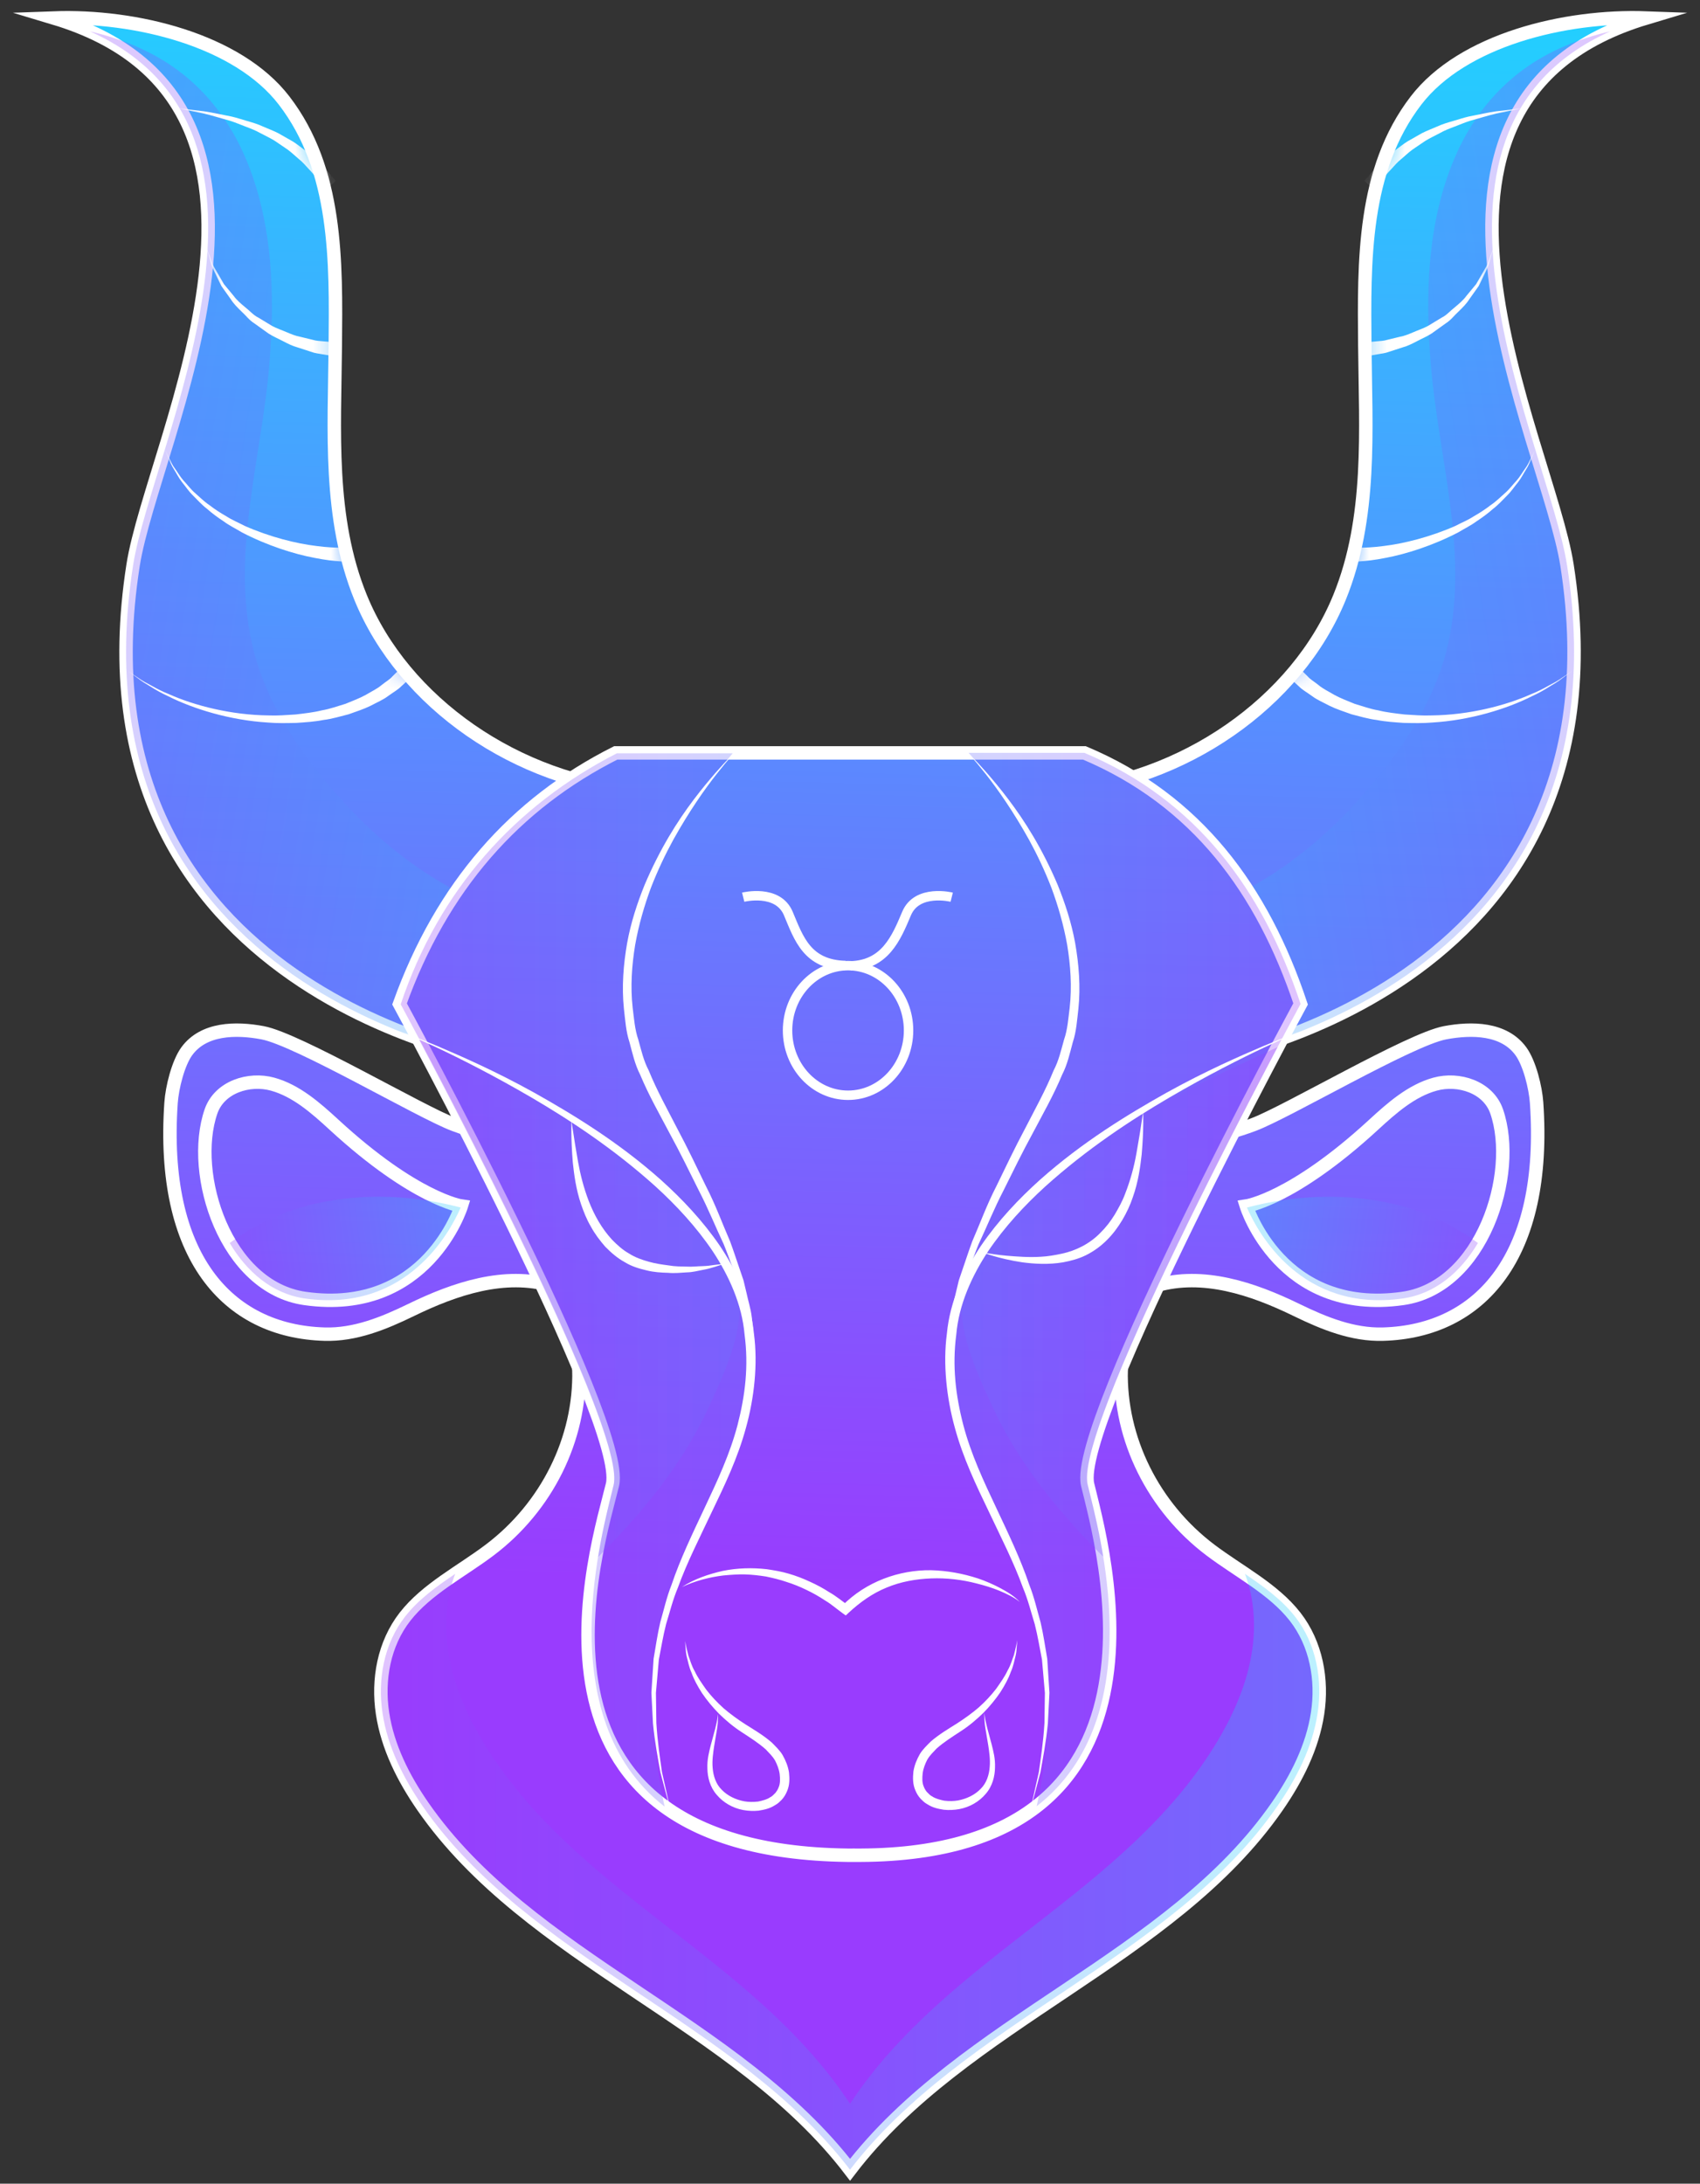<svg width="95" height="122" viewBox="0 0 95 122" fill="none" xmlns="http://www.w3.org/2000/svg">
<rect x="0" y="0" width="95" height="122" fill="#333333" stroke="none"/>
<path d="M73.63 95.722C73.346 97.594 72.467 99.346 71.374 100.922C65.454 109.466 53.831 112.95 47.503 121.222C41.174 112.95 29.555 109.466 23.631 100.922C22.539 99.346 21.659 97.595 21.376 95.722C21.092 93.846 21.452 91.835 22.636 90.32C23.85 88.767 25.771 87.801 27.361 86.601C30.547 84.198 32.448 80.401 32.351 76.511L47.502 75.997L62.653 76.511C62.555 80.401 64.457 84.199 67.643 86.601C69.233 87.801 71.156 88.767 72.37 90.32C73.554 91.835 73.917 93.847 73.63 95.722Z" fill="url(#paint0_linear_12_3549)" stroke="white" stroke-width="0.75" stroke-miterlimit="10"/>
<path opacity="0.3" d="M73.63 95.72C73.348 97.595 72.467 99.344 71.372 100.925C65.454 109.466 53.832 112.949 47.501 121.22C41.176 112.948 29.553 109.466 23.63 100.925C22.542 99.344 21.659 97.596 21.378 95.72C21.09 93.846 21.453 91.836 22.635 90.322C23.379 89.363 24.393 88.633 25.437 87.931C24.949 89.203 24.83 90.657 25.012 92.037C25.256 93.912 26.013 95.66 26.951 97.241C32.049 105.781 42.052 109.264 47.501 117.537C52.949 109.265 62.958 105.781 68.057 97.241C68.995 95.66 69.752 93.912 69.996 92.037C70.177 90.657 70.059 89.204 69.57 87.931C70.608 88.634 71.628 89.364 72.373 90.322C73.555 91.835 73.918 93.844 73.63 95.72Z" fill="url(#paint1_linear_12_3549)"/>
<path d="M30.997 63.049C29.267 63.975 27.207 63.511 25.381 62.83C23.52 62.136 16.646 58.069 14.675 57.699C13.174 57.416 11.378 57.445 10.439 58.731C9.952 59.399 9.617 60.766 9.559 61.611C8.971 70.143 12.665 74.379 18.139 74.538C19.832 74.588 21.437 73.936 22.979 73.185C25.437 71.987 28.205 71.065 30.811 71.822C32.172 70.161 32.394 67.775 32.169 65.578C32.062 64.55 31.712 63.743 30.997 63.049Z" fill="url(#paint2_linear_12_3549)" stroke="white" stroke-width="0.75" stroke-miterlimit="10"/>
<path d="M18.676 62.847C17.644 61.897 16.549 60.932 15.231 60.57C13.913 60.208 12.263 60.728 11.791 62.095C10.583 65.591 12.605 71.917 17.046 72.544C23.873 73.509 25.781 67.38 25.781 67.38C25.781 67.38 23.192 67.002 18.676 62.847Z" fill="url(#paint3_linear_12_3549)" stroke="white" stroke-width="0.75" stroke-miterlimit="10"/>
<path opacity="0.3" d="M17.806 67.207C20.437 66.645 23.184 66.792 25.744 67.464C25.128 68.885 22.7 73.344 17.044 72.545C15.208 72.286 13.787 71.05 12.836 69.446C14.328 68.351 16.018 67.589 17.806 67.207Z" fill="url(#paint4_linear_12_3549)"/>
<path d="M59.199 44.224C66.109 43.667 72.463 39.262 74.86 33.366C76.665 28.929 76.313 24.053 76.269 19.325C76.225 14.596 76.147 9.496 79.131 5.615C81.73 2.233 87.447 0.836 92.006 1.004C76.423 5.68 86.476 24.577 87.57 31.585C91.322 55.605 66.913 59.298 66.913 59.298C62.484 59.938 55.084 49.67 59.199 44.224Z" fill="url(#paint5_linear_12_3549)" stroke="white" stroke-width="0.75" stroke-miterlimit="10"/>
<path opacity="0.3" d="M89.982 1.751C88.214 2.165 86.536 2.847 85.1 3.903C83.35 5.189 82.099 6.924 81.291 8.817C79.736 12.459 79.643 16.534 79.958 20.381C80.391 25.662 82.186 31.147 80.813 36.426C80.204 38.765 78.953 40.912 77.438 42.869C75.845 44.926 74.011 46.812 71.817 48.36C68.092 50.99 63.687 52.244 59.075 52.56C60.83 56.422 64.364 59.667 66.914 59.299C66.914 59.299 91.323 55.605 87.571 31.586C86.527 24.904 77.345 7.423 89.982 1.751Z" fill="url(#paint6_linear_12_3549)"/>
<mask id="mask0_12_3549" style="mask-type:luminance" maskUnits="userSpaceOnUse" x="58" y="0" width="35" height="60">
<path d="M59.199 44.224C66.109 43.667 72.463 39.262 74.86 33.366C76.665 28.929 76.313 24.053 76.269 19.325C76.225 14.596 76.147 9.496 79.131 5.615C81.73 2.233 87.447 0.836 92.006 1.004C76.423 5.68 86.476 24.577 87.57 31.585C91.322 55.605 66.913 59.298 66.913 59.298C63.443 60.746 55.084 49.67 59.199 44.224Z" fill="white"/>
</mask>
<g mask="url(#mask0_12_3549)">
<path d="M72.545 37.262C72.545 37.262 72.736 37.451 73.07 37.783C73.234 37.971 73.45 38.086 73.689 38.279C73.916 38.476 74.239 38.627 74.566 38.822C74.9 39.008 75.29 39.153 75.695 39.32C76.116 39.443 76.552 39.609 77.026 39.688C77.493 39.805 77.987 39.857 78.489 39.917C78.992 39.949 79.508 39.991 80.022 39.969C82.087 39.945 84.132 39.424 85.567 38.781C85.932 38.636 86.254 38.471 86.534 38.311C86.819 38.161 87.065 38.027 87.254 37.889C87.641 37.632 87.862 37.484 87.862 37.484C87.862 37.484 87.647 37.643 87.271 37.918C87.087 38.065 86.846 38.212 86.567 38.375C86.292 38.55 85.975 38.731 85.613 38.895C84.194 39.612 82.147 40.242 80.036 40.367C79.511 40.414 78.981 40.398 78.461 40.389C77.941 40.353 77.427 40.322 76.936 40.225C76.439 40.166 75.974 40.016 75.526 39.907C75.09 39.75 74.669 39.616 74.302 39.434C73.938 39.24 73.594 39.099 73.311 38.882C73.033 38.681 72.75 38.521 72.595 38.355C72.247 38.039 72.048 37.859 72.048 37.859L72.545 37.262Z" fill="white"/>
<path d="M75.458 30.573C75.458 30.573 75.661 30.596 75.976 30.598C76.279 30.599 76.755 30.582 77.314 30.506C78.439 30.373 79.93 30.002 81.336 29.38C81.675 29.2 82.036 29.057 82.354 28.848C82.685 28.659 83.001 28.456 83.289 28.231C83.594 28.028 83.845 27.775 84.099 27.552C84.355 27.331 84.545 27.066 84.749 26.851C84.946 26.627 85.08 26.382 85.224 26.185C85.372 25.989 85.456 25.788 85.537 25.631C85.696 25.312 85.786 25.13 85.786 25.13C85.786 25.13 85.706 25.317 85.566 25.646C85.494 25.809 85.42 26.017 85.283 26.224C85.15 26.432 85.026 26.69 84.84 26.93C84.646 27.161 84.466 27.445 84.218 27.687C83.973 27.931 83.728 28.208 83.43 28.434C83.147 28.685 82.835 28.914 82.507 29.129C82.19 29.366 81.832 29.535 81.491 29.743C80.084 30.476 78.571 30.959 77.408 31.173C76.826 31.29 76.339 31.343 75.968 31.364C75.61 31.383 75.427 31.372 75.427 31.372L75.458 30.573Z" fill="white"/>
<path d="M76.013 19.151C76.013 19.151 76.167 19.137 76.436 19.114C76.57 19.102 76.734 19.088 76.921 19.071C77.107 19.05 77.328 19.05 77.534 18.984C77.748 18.933 77.981 18.876 78.226 18.816C78.477 18.773 78.729 18.668 78.991 18.557C79.25 18.442 79.533 18.353 79.796 18.211C80.054 18.055 80.316 17.896 80.578 17.738C80.829 17.621 81.062 17.349 81.302 17.165C81.543 16.963 81.778 16.765 81.948 16.528C82.136 16.302 82.318 16.082 82.49 15.875C82.628 15.636 82.758 15.41 82.879 15.202C83.001 14.993 83.119 14.804 83.172 14.611C83.239 14.424 83.298 14.261 83.347 14.127C83.445 13.856 83.5 13.703 83.5 13.703C83.5 13.703 83.456 13.861 83.378 14.138C83.338 14.277 83.291 14.446 83.236 14.64C83.195 14.841 83.09 15.04 82.982 15.262C82.874 15.485 82.757 15.726 82.633 15.981C82.469 16.212 82.296 16.455 82.116 16.707C81.946 16.976 81.725 17.194 81.501 17.411C81.262 17.625 81.092 17.877 80.79 18.067C80.527 18.256 80.264 18.444 80.005 18.63C79.738 18.803 79.45 18.921 79.184 19.063C78.916 19.203 78.655 19.335 78.383 19.407C78.116 19.494 77.864 19.575 77.632 19.651C77.396 19.741 77.189 19.756 77.002 19.791C76.816 19.823 76.654 19.85 76.521 19.874C76.254 19.919 76.102 19.945 76.102 19.945L76.013 19.151Z" fill="white"/>
<path d="M76.243 10.101C76.243 10.101 76.348 9.981 76.531 9.772C76.709 9.562 76.969 9.26 77.346 8.925C77.526 8.754 77.718 8.564 77.948 8.408C78.174 8.247 78.4 8.057 78.655 7.899C78.915 7.751 79.183 7.598 79.456 7.443C79.733 7.301 80.03 7.194 80.317 7.067C80.603 6.933 80.903 6.847 81.196 6.762C81.49 6.679 81.776 6.58 82.058 6.515C82.627 6.407 83.153 6.282 83.609 6.219C84.522 6.109 85.131 6.036 85.131 6.036C85.131 6.036 84.53 6.158 83.629 6.342C83.181 6.443 82.669 6.609 82.118 6.76C81.845 6.847 81.573 6.967 81.291 7.072C81.01 7.178 80.726 7.285 80.459 7.438C80.19 7.583 79.913 7.708 79.658 7.865C79.41 8.033 79.166 8.199 78.93 8.359C78.7 8.527 78.501 8.724 78.301 8.891C78.095 9.053 77.935 9.241 77.783 9.409C77.472 9.726 77.234 10.045 77.068 10.275C76.9 10.498 76.804 10.626 76.804 10.626L76.243 10.101Z" fill="white"/>
</g>
<path d="M35.807 44.224C28.897 43.667 22.543 39.262 20.146 33.366C18.342 28.929 18.694 24.053 18.737 19.325C18.781 14.596 18.858 9.496 15.875 5.615C13.276 2.233 7.558 0.836 3 1.004C18.584 5.68 8.531 24.577 7.436 31.585C3.684 55.605 28.093 59.298 28.093 59.298C32.523 59.938 39.923 49.67 35.807 44.224Z" fill="url(#paint7_linear_12_3549)" stroke="white" stroke-width="0.75" stroke-miterlimit="10"/>
<path opacity="0.3" d="M5.025 1.751C6.793 2.165 8.471 2.847 9.907 3.903C11.657 5.189 12.908 6.924 13.716 8.817C15.271 12.459 15.364 16.534 15.049 20.381C14.617 25.662 12.821 31.147 14.194 36.426C14.802 38.765 16.054 40.912 17.57 42.869C19.163 44.926 20.997 46.812 23.191 48.36C26.916 50.99 31.321 52.244 35.933 52.56C34.178 56.422 30.644 59.667 28.094 59.299C28.094 59.299 3.685 55.605 7.437 31.586C8.48 24.904 17.662 7.423 5.025 1.751Z" fill="url(#paint8_linear_12_3549)"/>
<mask id="mask1_12_3549" style="mask-type:luminance" maskUnits="userSpaceOnUse" x="3" y="0" width="34" height="60">
<path d="M35.807 44.224C28.897 43.667 22.543 39.262 20.146 33.366C18.342 28.929 18.694 24.053 18.737 19.325C18.781 14.596 18.858 9.496 15.875 5.615C13.276 2.233 7.558 0.836 3 1.004C18.584 5.68 8.531 24.577 7.436 31.585C3.684 55.605 28.093 59.298 28.093 59.298C31.564 60.746 39.923 49.67 35.807 44.224Z" fill="white"/>
</mask>
<g mask="url(#mask1_12_3549)">
<path d="M22.958 37.859C22.958 37.859 22.759 38.039 22.411 38.355C22.255 38.521 21.973 38.681 21.695 38.882C21.413 39.099 21.069 39.239 20.704 39.434C20.337 39.616 19.916 39.751 19.48 39.907C19.032 40.017 18.567 40.166 18.07 40.225C17.579 40.323 17.065 40.353 16.545 40.389C16.025 40.398 15.496 40.415 14.97 40.367C12.859 40.24 10.812 39.611 9.393 38.895C9.031 38.73 8.714 38.549 8.439 38.375C8.16 38.212 7.919 38.065 7.735 37.918C7.359 37.642 7.144 37.484 7.144 37.484C7.144 37.484 7.365 37.632 7.752 37.889C7.941 38.026 8.187 38.161 8.472 38.311C8.752 38.471 9.074 38.636 9.439 38.781C10.874 39.425 12.92 39.945 14.984 39.969C15.498 39.991 16.014 39.949 16.517 39.917C17.019 39.857 17.513 39.805 17.98 39.688C18.454 39.609 18.89 39.443 19.311 39.32C19.716 39.153 20.106 39.008 20.44 38.822C20.767 38.627 21.091 38.476 21.317 38.279C21.556 38.086 21.773 37.971 21.936 37.783C22.271 37.451 22.461 37.262 22.461 37.262L22.958 37.859Z" fill="white"/>
<path d="M19.578 31.371C19.578 31.371 19.396 31.382 19.037 31.363C18.666 31.342 18.179 31.29 17.597 31.172C16.433 30.958 14.92 30.475 13.514 29.742C13.174 29.534 12.815 29.364 12.498 29.128C12.169 28.913 11.858 28.684 11.575 28.433C11.277 28.207 11.032 27.929 10.787 27.686C10.539 27.444 10.359 27.16 10.165 26.929C9.979 26.689 9.855 26.431 9.722 26.223C9.584 26.018 9.511 25.809 9.439 25.645C9.299 25.316 9.219 25.129 9.219 25.129C9.219 25.129 9.309 25.311 9.468 25.63C9.549 25.787 9.632 25.988 9.781 26.184C9.925 26.381 10.059 26.626 10.256 26.85C10.461 27.066 10.65 27.33 10.906 27.551C11.16 27.774 11.411 28.027 11.716 28.23C12.004 28.455 12.32 28.658 12.651 28.846C12.97 29.055 13.331 29.199 13.67 29.379C15.076 30.001 16.567 30.373 17.692 30.505C18.252 30.581 18.728 30.599 19.03 30.597C19.346 30.595 19.548 30.572 19.548 30.572L19.578 31.371Z" fill="white"/>
<path d="M18.904 19.945C18.904 19.945 18.752 19.919 18.485 19.874C18.352 19.851 18.19 19.823 18.004 19.791C17.817 19.756 17.611 19.741 17.374 19.651C17.142 19.576 16.889 19.494 16.622 19.407C16.35 19.335 16.089 19.203 15.821 19.063C15.554 18.921 15.266 18.803 15 18.63C14.741 18.444 14.478 18.256 14.215 18.067C13.913 17.878 13.743 17.625 13.504 17.411C13.279 17.193 13.059 16.976 12.889 16.707C12.71 16.455 12.537 16.212 12.372 15.981C12.249 15.725 12.131 15.484 12.023 15.261C11.915 15.039 11.81 14.84 11.769 14.639C11.714 14.445 11.666 14.277 11.627 14.138C11.549 13.861 11.504 13.703 11.504 13.703C11.504 13.703 11.56 13.857 11.657 14.127C11.705 14.261 11.764 14.424 11.832 14.611C11.885 14.805 12.003 14.993 12.126 15.202C12.246 15.41 12.376 15.636 12.514 15.875C12.686 16.082 12.868 16.301 13.056 16.528C13.226 16.765 13.46 16.965 13.702 17.165C13.941 17.348 14.174 17.621 14.426 17.738C14.688 17.897 14.95 18.055 15.208 18.211C15.471 18.354 15.754 18.443 16.013 18.557C16.275 18.668 16.527 18.773 16.778 18.816C17.024 18.876 17.256 18.932 17.47 18.984C17.676 19.05 17.897 19.05 18.083 19.071C18.271 19.087 18.434 19.102 18.568 19.114C18.838 19.137 18.991 19.151 18.991 19.151L18.904 19.945Z" fill="white"/>
<path d="M18.201 10.626C18.201 10.626 18.105 10.497 17.937 10.274C17.771 10.045 17.533 9.725 17.222 9.408C17.07 9.24 16.909 9.053 16.704 8.89C16.504 8.723 16.305 8.526 16.075 8.358C15.839 8.197 15.595 8.032 15.347 7.863C15.093 7.706 14.815 7.58 14.546 7.436C14.279 7.283 13.995 7.176 13.714 7.07C13.433 6.965 13.16 6.845 12.887 6.758C12.336 6.607 11.824 6.441 11.376 6.34C10.475 6.157 9.875 6.034 9.875 6.034C9.875 6.034 10.484 6.107 11.397 6.217C11.853 6.282 12.379 6.406 12.948 6.513C13.231 6.577 13.516 6.677 13.81 6.76C14.104 6.845 14.404 6.931 14.69 7.066C14.977 7.193 15.274 7.299 15.551 7.442C15.824 7.596 16.093 7.751 16.352 7.897C16.607 8.055 16.833 8.245 17.059 8.407C17.289 8.563 17.48 8.752 17.661 8.923C18.039 9.258 18.298 9.56 18.476 9.77C18.659 9.979 18.764 10.099 18.764 10.099L18.201 10.626Z" fill="white"/>
</g>
<path d="M64.43 63.049C66.16 63.975 68.219 63.511 70.046 62.83C71.907 62.136 78.781 58.069 80.753 57.699C82.254 57.416 84.05 57.445 84.989 58.731C85.477 59.399 85.811 60.766 85.869 61.611C86.457 70.143 82.763 74.379 77.289 74.538C75.596 74.588 73.991 73.936 72.449 73.185C69.991 71.987 67.223 71.065 64.617 71.822C63.255 70.161 63.033 67.775 63.259 65.578C63.365 64.55 63.714 63.743 64.43 63.049Z" fill="url(#paint9_linear_12_3549)" stroke="white" stroke-width="0.75" stroke-miterlimit="10"/>
<path d="M76.751 62.847C77.783 61.897 78.878 60.932 80.196 60.57C81.514 60.208 83.164 60.728 83.637 62.095C84.844 65.591 82.823 71.917 78.383 72.544C71.555 73.509 69.648 67.38 69.648 67.38C69.648 67.38 72.235 67.002 76.751 62.847Z" fill="url(#paint10_linear_12_3549)" stroke="white" stroke-width="0.75" stroke-miterlimit="10"/>
<path opacity="0.3" d="M77.62 67.207C74.989 66.645 72.242 66.792 69.682 67.464C70.298 68.885 72.726 73.344 78.382 72.545C80.217 72.286 81.639 71.05 82.59 69.446C81.099 68.351 79.409 67.589 77.62 67.207Z" fill="url(#paint11_linear_12_3549)"/>
<path d="M60.779 82.941C61.588 86.323 66.73 103.826 47.662 103.65C47.611 103.652 47.557 103.652 47.505 103.652C47.451 103.652 47.4 103.652 47.346 103.65C27.783 103.39 33.42 86.323 34.228 82.941C35.039 79.544 22.328 56.089 22.328 56.089C24.69 49.514 28.772 44.901 34.409 42.063H60.598C66.88 44.711 70.55 49.709 72.68 56.089C72.68 56.089 59.968 79.544 60.779 82.941Z" fill="url(#paint12_linear_12_3549)" stroke="white" stroke-width="0.75" stroke-miterlimit="10"/>
<path opacity="0.3" d="M59.99 53.347C60.517 57.72 58.954 60.735 56.608 64.965C55.469 67.018 54.159 69.502 53.793 71.892C53.432 74.249 54.498 76.477 55.462 78.586C56.929 81.794 59.209 84.527 61.652 86.974C61.357 85.161 60.961 83.696 60.78 82.94C59.968 79.543 72.68 56.088 72.68 56.088C70.55 49.708 66.88 44.711 60.599 42.062H54.126C56.72 45.169 59.475 49.081 59.99 53.347Z" fill="url(#paint13_linear_12_3549)"/>
<path opacity="0.3" d="M71.393 58.503C64.733 61.59 55.66 65.494 53.396 73.581C51.95 78.745 55.309 83.431 57.071 88.01C58.735 92.332 58.931 96.421 57.93 100.914C64.407 95.888 61.384 85.471 60.78 82.943C60.128 80.214 68.186 64.572 71.393 58.503Z" fill="url(#paint14_linear_12_3549)"/>
<path opacity="0.3" d="M35.081 53.368C34.553 57.741 36.117 60.757 38.463 64.985C39.602 67.04 40.912 69.523 41.278 71.914C41.639 74.27 40.573 76.499 39.61 78.607C38.143 81.815 35.863 84.55 33.42 86.996C33.715 85.185 34.111 83.719 34.292 82.963C35.104 79.565 22.392 56.111 22.392 56.111C24.522 49.73 28.791 44.995 34.474 42.085H40.947C38.35 45.189 35.595 49.102 35.081 53.368Z" fill="url(#paint15_linear_12_3549)"/>
<path opacity="0.3" d="M23.414 58.078C30.002 61.008 39.411 65.515 41.675 73.602C43.121 78.767 39.763 83.452 38 88.032C36.336 92.353 36.14 96.442 37.141 100.935C30.664 95.909 33.687 85.492 34.291 82.964C34.942 80.236 26.62 64.146 23.414 58.078Z" fill="url(#paint16_linear_12_3549)"/>
<path d="M22.327 57.607C22.327 57.607 23.104 57.88 24.438 58.44C25.767 59.008 27.668 59.834 29.852 61.046C32.026 62.267 34.542 63.794 36.925 65.912C38.108 66.975 39.258 68.186 40.228 69.603C41.176 71.021 41.958 72.675 42.131 74.508C42.36 76.221 42.145 78.115 41.686 79.768C41.228 81.457 40.491 82.989 39.79 84.446C39.099 85.912 38.387 87.299 37.886 88.691C37.597 89.373 37.429 90.075 37.222 90.74C37.05 91.415 36.944 92.084 36.818 92.72C36.761 93.368 36.707 93.989 36.655 94.579C36.664 95.173 36.672 95.736 36.679 96.267C36.742 97.324 36.886 98.243 36.991 98.998C37.326 100.486 37.518 101.336 37.518 101.336C37.518 101.336 37.295 100.492 36.904 99.017C36.771 98.265 36.591 97.347 36.489 96.281C36.461 95.745 36.432 95.174 36.402 94.572C36.441 93.969 36.481 93.337 36.524 92.676C36.638 92.026 36.733 91.339 36.895 90.646C37.091 89.964 37.25 89.239 37.528 88.541C38.01 87.11 38.695 85.687 39.384 84.224C40.074 82.762 40.786 81.25 41.215 79.618C41.642 77.971 41.843 76.318 41.607 74.55C41.463 72.88 40.736 71.278 39.83 69.909C38.904 68.535 37.788 67.34 36.632 66.285C34.303 64.188 31.858 62.582 29.714 61.326C25.411 58.817 22.327 57.607 22.327 57.607Z" fill="white"/>
<path d="M72.719 57.607C72.719 57.607 69.635 58.818 65.333 61.326C63.189 62.582 60.744 64.188 58.415 66.285C57.259 67.339 56.144 68.535 55.217 69.909C54.311 71.279 53.584 72.88 53.44 74.55C53.205 76.318 53.405 77.971 53.833 79.618C54.262 81.25 54.974 82.763 55.664 84.224C56.352 85.687 57.037 87.11 57.519 88.541C57.797 89.239 57.957 89.964 58.152 90.646C58.314 91.339 58.409 92.026 58.523 92.676C58.565 93.337 58.606 93.971 58.645 94.572C58.614 95.174 58.585 95.745 58.558 96.281C58.455 97.347 58.276 98.265 58.142 99.017C57.751 100.492 57.528 101.336 57.528 101.336C57.528 101.336 57.72 100.486 58.055 98.998C58.16 98.243 58.305 97.324 58.367 96.267C58.375 95.737 58.383 95.174 58.391 94.579C58.34 93.989 58.285 93.368 58.228 92.72C58.102 92.084 57.996 91.415 57.824 90.74C57.617 90.075 57.449 89.373 57.16 88.691C56.658 87.299 55.947 85.912 55.255 84.446C54.554 82.989 53.817 81.457 53.359 79.768C52.901 78.115 52.686 76.221 52.914 74.508C53.086 72.675 53.869 71.021 54.817 69.603C55.787 68.186 56.937 66.975 58.12 65.912C60.503 63.794 63.019 62.267 65.193 61.046C67.378 59.834 69.278 59.008 70.607 58.44C71.942 57.879 72.719 57.607 72.719 57.607Z" fill="white"/>
<path d="M63.882 62.127C63.882 62.127 63.925 63.072 63.8 64.494C63.721 65.202 63.609 66.038 63.302 66.895C63.17 67.3 62.955 67.761 62.719 68.158C62.475 68.564 62.188 68.956 61.845 69.292C61.507 69.631 61.113 69.912 60.696 70.122C60.284 70.328 59.842 70.442 59.421 70.522C58.997 70.595 58.599 70.616 58.204 70.609C57.812 70.603 57.454 70.567 57.121 70.523C55.795 70.323 54.965 69.988 54.965 69.988C54.965 69.988 55.183 70.019 55.566 70.075C55.946 70.133 56.495 70.184 57.146 70.217C57.471 70.233 57.828 70.237 58.191 70.212C58.552 70.194 58.95 70.125 59.337 70.042C60.108 69.877 60.892 69.496 61.488 68.88C61.795 68.58 62.063 68.232 62.292 67.86C62.517 67.476 62.713 67.129 62.871 66.706C63.18 65.921 63.384 65.132 63.505 64.446C63.624 63.757 63.726 63.177 63.781 62.769C63.845 62.361 63.882 62.127 63.882 62.127Z" fill="white"/>
<path d="M31.933 62.634C31.933 62.634 31.969 62.861 32.032 63.258C32.087 63.656 32.184 64.221 32.3 64.892C32.417 65.561 32.608 66.338 32.9 67.099C33.208 67.889 33.624 68.633 34.202 69.261C34.494 69.56 34.806 69.841 35.157 70.036C35.495 70.253 35.886 70.389 36.246 70.489C36.628 70.597 36.986 70.648 37.357 70.696C37.726 70.763 38.059 70.756 38.373 70.764C38.686 70.784 38.978 70.742 39.237 70.739C39.497 70.733 39.722 70.703 39.907 70.674C40.281 70.629 40.494 70.604 40.494 70.604C40.494 70.604 40.287 70.669 39.926 70.784C39.744 70.841 39.523 70.905 39.262 70.95C39.002 70.997 38.711 71.081 38.38 71.086C38.051 71.107 37.687 71.145 37.323 71.11C36.96 71.101 36.541 71.078 36.142 70.977C35.725 70.876 35.306 70.762 34.915 70.517C34.514 70.3 34.156 69.992 33.829 69.66C33.522 69.307 33.236 68.932 33.017 68.524C32.782 68.13 32.609 67.679 32.473 67.288C32.187 66.441 32.083 65.632 32.009 64.941C31.895 63.554 31.933 62.634 31.933 62.634Z" fill="white"/>
<path d="M41.126 41.968C41.126 41.968 40.706 42.404 40.05 43.241C39.392 44.074 38.512 45.323 37.622 46.923C37.182 47.726 36.754 48.624 36.373 49.605C36.008 50.592 35.695 51.661 35.494 52.791C35.309 53.922 35.22 55.118 35.356 56.311C35.433 56.906 35.471 57.514 35.671 58.088C35.834 58.671 35.966 59.267 36.251 59.803C36.7 60.914 37.31 62.005 37.861 63.079C38.431 64.145 38.945 65.231 39.452 66.274C39.984 67.303 40.369 68.372 40.796 69.347C40.984 69.848 41.142 70.348 41.308 70.825C41.389 71.064 41.469 71.298 41.548 71.529C41.605 71.768 41.661 72.003 41.716 72.232C41.815 72.692 41.952 73.124 42.006 73.551C42.051 73.979 42.095 74.386 42.135 74.768C42.199 75.532 42.134 76.203 42.141 76.75C42.012 77.837 41.937 78.458 41.937 78.458C41.937 78.458 41.979 77.836 42.052 76.746C42.016 76.202 42.047 75.537 41.945 74.789C41.886 74.416 41.823 74.021 41.757 73.603C41.683 73.189 41.542 72.766 41.43 72.319C41.37 72.096 41.309 71.868 41.246 71.636C41.162 71.412 41.076 71.183 40.989 70.949C40.811 70.484 40.641 69.999 40.442 69.511C39.989 68.556 39.576 67.522 39.045 66.499C38.531 65.469 38.013 64.4 37.431 63.337C36.866 62.26 36.261 61.213 35.769 60.032C35.479 59.468 35.343 58.842 35.178 58.23C34.977 57.626 34.94 56.988 34.866 56.363C34.736 55.114 34.841 53.868 35.044 52.699C35.255 51.528 35.618 50.441 36.02 49.444C36.439 48.455 36.9 47.556 37.37 46.757C38.312 45.159 39.291 43.98 39.984 43.177C40.684 42.378 41.126 41.968 41.126 41.968Z" fill="white"/>
<path d="M54.004 41.968C54.004 41.968 54.445 42.378 55.146 43.178C55.839 43.981 56.817 45.16 57.76 46.758C58.23 47.558 58.691 48.455 59.109 49.445C59.51 50.442 59.874 51.529 60.085 52.7C60.288 53.87 60.393 55.115 60.263 56.364C60.189 56.988 60.152 57.626 59.95 58.231C59.785 58.843 59.649 59.47 59.359 60.033C58.867 61.214 58.262 62.261 57.697 63.338C57.116 64.401 56.597 65.47 56.084 66.5C55.553 67.522 55.139 68.557 54.687 69.512C54.488 70 54.318 70.487 54.141 70.95C54.054 71.184 53.968 71.413 53.884 71.638C53.822 71.87 53.76 72.097 53.701 72.32C53.589 72.767 53.447 73.19 53.373 73.605C53.307 74.022 53.244 74.417 53.185 74.79C53.082 75.537 53.113 76.202 53.078 76.747C53.151 77.837 53.193 78.459 53.193 78.459C53.193 78.459 53.119 77.838 52.989 76.751C52.997 76.205 52.931 75.533 52.995 74.769C53.035 74.387 53.078 73.981 53.124 73.552C53.178 73.125 53.315 72.693 53.414 72.233C53.469 72.004 53.525 71.769 53.582 71.531C53.66 71.3 53.74 71.065 53.822 70.826C53.988 70.349 54.147 69.849 54.334 69.348C54.761 68.373 55.146 67.304 55.678 66.275C56.185 65.232 56.699 64.147 57.269 63.08C57.82 62.007 58.43 60.915 58.879 59.804C59.164 59.268 59.296 58.672 59.46 58.089C59.66 57.516 59.698 56.907 59.775 56.312C59.911 55.119 59.822 53.923 59.637 52.792C59.435 51.662 59.123 50.593 58.758 49.606C58.377 48.625 57.949 47.727 57.509 46.924C56.619 45.323 55.739 44.075 55.081 43.242C54.423 42.404 54.004 41.968 54.004 41.968Z" fill="white"/>
<path d="M38.105 88.666C38.801 88.214 39.593 87.947 40.394 87.764C41.202 87.602 42.035 87.577 42.858 87.671C43.268 87.734 43.678 87.8 44.078 87.921C44.478 88.036 44.871 88.187 45.25 88.364C45.633 88.536 46.003 88.735 46.358 88.965C46.726 89.171 47.05 89.45 47.398 89.689L47.07 89.707C48.396 88.365 50.246 87.702 52.032 87.727C52.929 87.749 53.814 87.912 54.661 88.189C55.083 88.334 55.495 88.512 55.891 88.722C56.285 88.932 56.677 89.168 56.991 89.499C56.639 89.219 56.234 89.037 55.832 88.867C55.427 88.701 55.009 88.576 54.589 88.47C53.751 88.251 52.888 88.151 52.035 88.184C51.184 88.217 50.337 88.367 49.55 88.695C48.758 89.015 48.051 89.52 47.415 90.112L47.263 90.254L47.087 90.129C46.758 89.894 46.453 89.619 46.105 89.416C45.77 89.192 45.421 88.995 45.059 88.823C44.701 88.649 44.33 88.499 43.952 88.381C43.576 88.25 43.191 88.16 42.802 88.078C42.41 88.017 42.016 87.971 41.619 87.961C41.222 87.952 40.825 87.983 40.427 88.019C39.637 88.115 38.849 88.321 38.105 88.666Z" fill="white"/>
<path d="M56.849 91.634C56.849 91.634 56.843 91.711 56.831 91.855C56.811 91.998 56.819 92.214 56.761 92.478C56.689 92.737 56.638 93.078 56.48 93.421C56.355 93.782 56.148 94.158 55.899 94.548C55.639 94.931 55.324 95.319 54.956 95.694C54.582 96.059 54.159 96.421 53.688 96.724C53.225 97.027 52.748 97.326 52.338 97.69C52.144 97.903 51.967 98.052 51.811 98.324C51.702 98.541 51.595 98.803 51.562 99.066C51.533 99.324 51.523 99.597 51.623 99.819C51.66 99.925 51.741 100.05 51.791 100.11C51.895 100.217 52.002 100.33 52.093 100.364C52.261 100.486 52.559 100.561 52.768 100.603C53.059 100.636 53.304 100.629 53.534 100.59C54.021 100.499 54.476 100.281 54.799 99.944C55.132 99.623 55.277 99.149 55.307 98.719C55.346 98.303 55.28 97.875 55.226 97.512C55.164 97.141 55.11 96.819 55.065 96.552C55.023 96.284 55.01 96.07 55.01 95.925C55.005 95.78 55.003 95.703 55.003 95.703C55.003 95.703 55.015 95.779 55.039 95.923C55.056 96.066 55.102 96.271 55.166 96.531C55.236 96.79 55.32 97.105 55.418 97.466C55.509 97.834 55.624 98.245 55.603 98.755C55.595 99.237 55.461 99.796 55.078 100.229C54.713 100.661 54.188 100.963 53.614 101.072C53.31 101.129 53.006 101.135 52.742 101.109C52.407 101.053 52.14 101.002 51.824 100.803C51.653 100.71 51.558 100.605 51.453 100.503C51.31 100.346 51.229 100.205 51.156 100.033C51.004 99.694 51.006 99.32 51.043 98.975C51.098 98.627 51.224 98.316 51.402 98.002C51.55 97.748 51.813 97.498 52.024 97.287C52.495 96.886 52.991 96.593 53.454 96.303C53.91 96.01 54.328 95.709 54.706 95.383C55.076 95.051 55.397 94.702 55.666 94.353C55.919 93.994 56.154 93.66 56.307 93.329C56.493 93.012 56.567 92.703 56.664 92.456C56.795 91.941 56.849 91.634 56.849 91.634Z" fill="white"/>
<path d="M38.283 91.682C38.283 91.682 38.337 91.988 38.471 92.505C38.568 92.753 38.642 93.063 38.828 93.379C38.981 93.71 39.216 94.044 39.469 94.403C39.738 94.752 40.06 95.1 40.429 95.433C40.807 95.758 41.225 96.061 41.68 96.353C42.143 96.643 42.64 96.936 43.111 97.337C43.322 97.548 43.584 97.798 43.733 98.052C43.911 98.366 44.036 98.677 44.091 99.025C44.129 99.37 44.131 99.743 43.978 100.083C43.905 100.256 43.823 100.397 43.681 100.554C43.576 100.656 43.482 100.761 43.31 100.854C42.994 101.053 42.727 101.103 42.393 101.16C42.129 101.186 41.825 101.18 41.521 101.123C40.947 101.013 40.422 100.712 40.057 100.28C39.673 99.846 39.539 99.288 39.531 98.806C39.51 98.296 39.625 97.885 39.716 97.517C39.813 97.156 39.898 96.841 39.968 96.581C40.032 96.321 40.078 96.116 40.094 95.973C40.117 95.83 40.13 95.753 40.13 95.753C40.13 95.753 40.128 95.83 40.123 95.975C40.122 96.12 40.111 96.335 40.068 96.602C40.024 96.868 39.969 97.191 39.907 97.562C39.853 97.925 39.787 98.354 39.825 98.769C39.856 99.198 40.001 99.672 40.334 99.994C40.656 100.329 41.112 100.549 41.599 100.639C41.829 100.677 42.074 100.685 42.365 100.651C42.573 100.609 42.871 100.534 43.039 100.412C43.129 100.378 43.237 100.265 43.34 100.158C43.39 100.096 43.471 99.973 43.508 99.867C43.609 99.645 43.598 99.372 43.569 99.113C43.535 98.849 43.428 98.587 43.319 98.371C43.162 98.099 42.986 97.95 42.792 97.737C42.382 97.373 41.905 97.072 41.442 96.77C40.971 96.466 40.548 96.104 40.174 95.739C39.806 95.364 39.491 94.978 39.231 94.594C38.982 94.204 38.775 93.829 38.65 93.467C38.492 93.124 38.441 92.783 38.369 92.524C38.312 92.259 38.319 92.044 38.3 91.901C38.29 91.759 38.283 91.682 38.283 91.682Z" fill="white"/>
<path d="M50.772 57.57C50.772 59.569 49.258 61.191 47.391 61.191C45.524 61.191 44.01 59.569 44.01 57.57C44.01 55.571 45.524 53.95 47.391 53.95C49.258 53.95 50.772 55.571 50.772 57.57Z" stroke="white" stroke-width="0.527" stroke-miterlimit="10"/>
<path d="M41.531 50.125C41.531 50.125 43.47 49.642 44.055 51.042C44.641 52.441 45.109 53.887 47.247 53.942" stroke="white" stroke-width="0.527" stroke-miterlimit="10"/>
<path d="M53.184 50.125C53.184 50.125 51.246 49.642 50.66 51.042C50.074 52.441 49.446 53.905 47.527 53.962" stroke="white" stroke-width="0.527" stroke-miterlimit="10"/>
<defs>
<linearGradient id="paint0_linear_12_3549" x1="49.991" y1="-0.982" x2="47.316" y2="88.594" gradientUnits="userSpaceOnUse">
<stop stop-color="#21D1FF"/>
<stop offset="1" stop-color="#993CFE"/>
</linearGradient>
<linearGradient id="paint1_linear_12_3549" x1="73.724" y1="104.575" x2="21.283" y2="104.575" gradientUnits="userSpaceOnUse">
<stop stop-color="#21D1FF"/>
<stop offset="1" stop-color="#993CFE"/>
</linearGradient>
<linearGradient id="paint2_linear_12_3549" x1="22.613" y1="-1.8" x2="19.938" y2="87.776" gradientUnits="userSpaceOnUse">
<stop stop-color="#21D1FF"/>
<stop offset="1" stop-color="#993CFE"/>
</linearGradient>
<linearGradient id="paint3_linear_12_3549" x1="20.376" y1="-1.865" x2="17.701" y2="87.709" gradientUnits="userSpaceOnUse">
<stop stop-color="#21D1FF"/>
<stop offset="1" stop-color="#993CFE"/>
</linearGradient>
<linearGradient id="paint4_linear_12_3549" x1="26.16" y1="68.793" x2="12.133" y2="70.543" gradientUnits="userSpaceOnUse">
<stop stop-color="#21D1FF"/>
<stop offset="1" stop-color="#993CFE"/>
</linearGradient>
<linearGradient id="paint5_linear_12_3549" x1="75.644" y1="-0.216" x2="72.969" y2="89.359" gradientUnits="userSpaceOnUse">
<stop stop-color="#21D1FF"/>
<stop offset="1" stop-color="#993CFE"/>
</linearGradient>
<linearGradient id="paint6_linear_12_3549" x1="55.859" y1="34.635" x2="96.268" y2="28.223" gradientUnits="userSpaceOnUse">
<stop stop-color="#21D1FF"/>
<stop offset="1" stop-color="#993CFE"/>
</linearGradient>
<linearGradient id="paint7_linear_12_3549" x1="20.695" y1="-1.857" x2="18.02" y2="87.719" gradientUnits="userSpaceOnUse">
<stop stop-color="#21D1FF"/>
<stop offset="1" stop-color="#993CFE"/>
</linearGradient>
<linearGradient id="paint8_linear_12_3549" x1="39.147" y1="34.635" x2="-1.261" y2="28.223" gradientUnits="userSpaceOnUse">
<stop stop-color="#21D1FF"/>
<stop offset="1" stop-color="#993CFE"/>
</linearGradient>
<linearGradient id="paint9_linear_12_3549" x1="76.261" y1="-0.197" x2="73.586" y2="89.378" gradientUnits="userSpaceOnUse">
<stop stop-color="#21D1FF"/>
<stop offset="1" stop-color="#993CFE"/>
</linearGradient>
<linearGradient id="paint10_linear_12_3549" x1="78.534" y1="-0.129" x2="75.859" y2="89.445" gradientUnits="userSpaceOnUse">
<stop stop-color="#21D1FF"/>
<stop offset="1" stop-color="#993CFE"/>
</linearGradient>
<linearGradient id="paint11_linear_12_3549" x1="69.267" y1="68.793" x2="83.294" y2="70.543" gradientUnits="userSpaceOnUse">
<stop stop-color="#21D1FF"/>
<stop offset="1" stop-color="#993CFE"/>
</linearGradient>
<linearGradient id="paint12_linear_12_3549" x1="48.991" y1="-1.012" x2="46.316" y2="88.563" gradientUnits="userSpaceOnUse">
<stop stop-color="#21D1FF"/>
<stop offset="1" stop-color="#993CFE"/>
</linearGradient>
<linearGradient id="paint13_linear_12_3549" x1="21.151" y1="64.519" x2="72.68" y2="64.519" gradientUnits="userSpaceOnUse">
<stop stop-color="#21D1FF"/>
<stop offset="1" stop-color="#993CFE"/>
</linearGradient>
<linearGradient id="paint14_linear_12_3549" x1="20.985" y1="79.708" x2="72.715" y2="79.708" gradientUnits="userSpaceOnUse">
<stop stop-color="#21D1FF"/>
<stop offset="1" stop-color="#993CFE"/>
</linearGradient>
<linearGradient id="paint15_linear_12_3549" x1="73.919" y1="64.54" x2="22.39" y2="64.54" gradientUnits="userSpaceOnUse">
<stop stop-color="#21D1FF"/>
<stop offset="1" stop-color="#993CFE"/>
</linearGradient>
<linearGradient id="paint16_linear_12_3549" x1="74.546" y1="79.506" x2="22.072" y2="79.506" gradientUnits="userSpaceOnUse">
<stop stop-color="#21D1FF"/>
<stop offset="1" stop-color="#993CFE"/>
</linearGradient>
</defs>
</svg>
